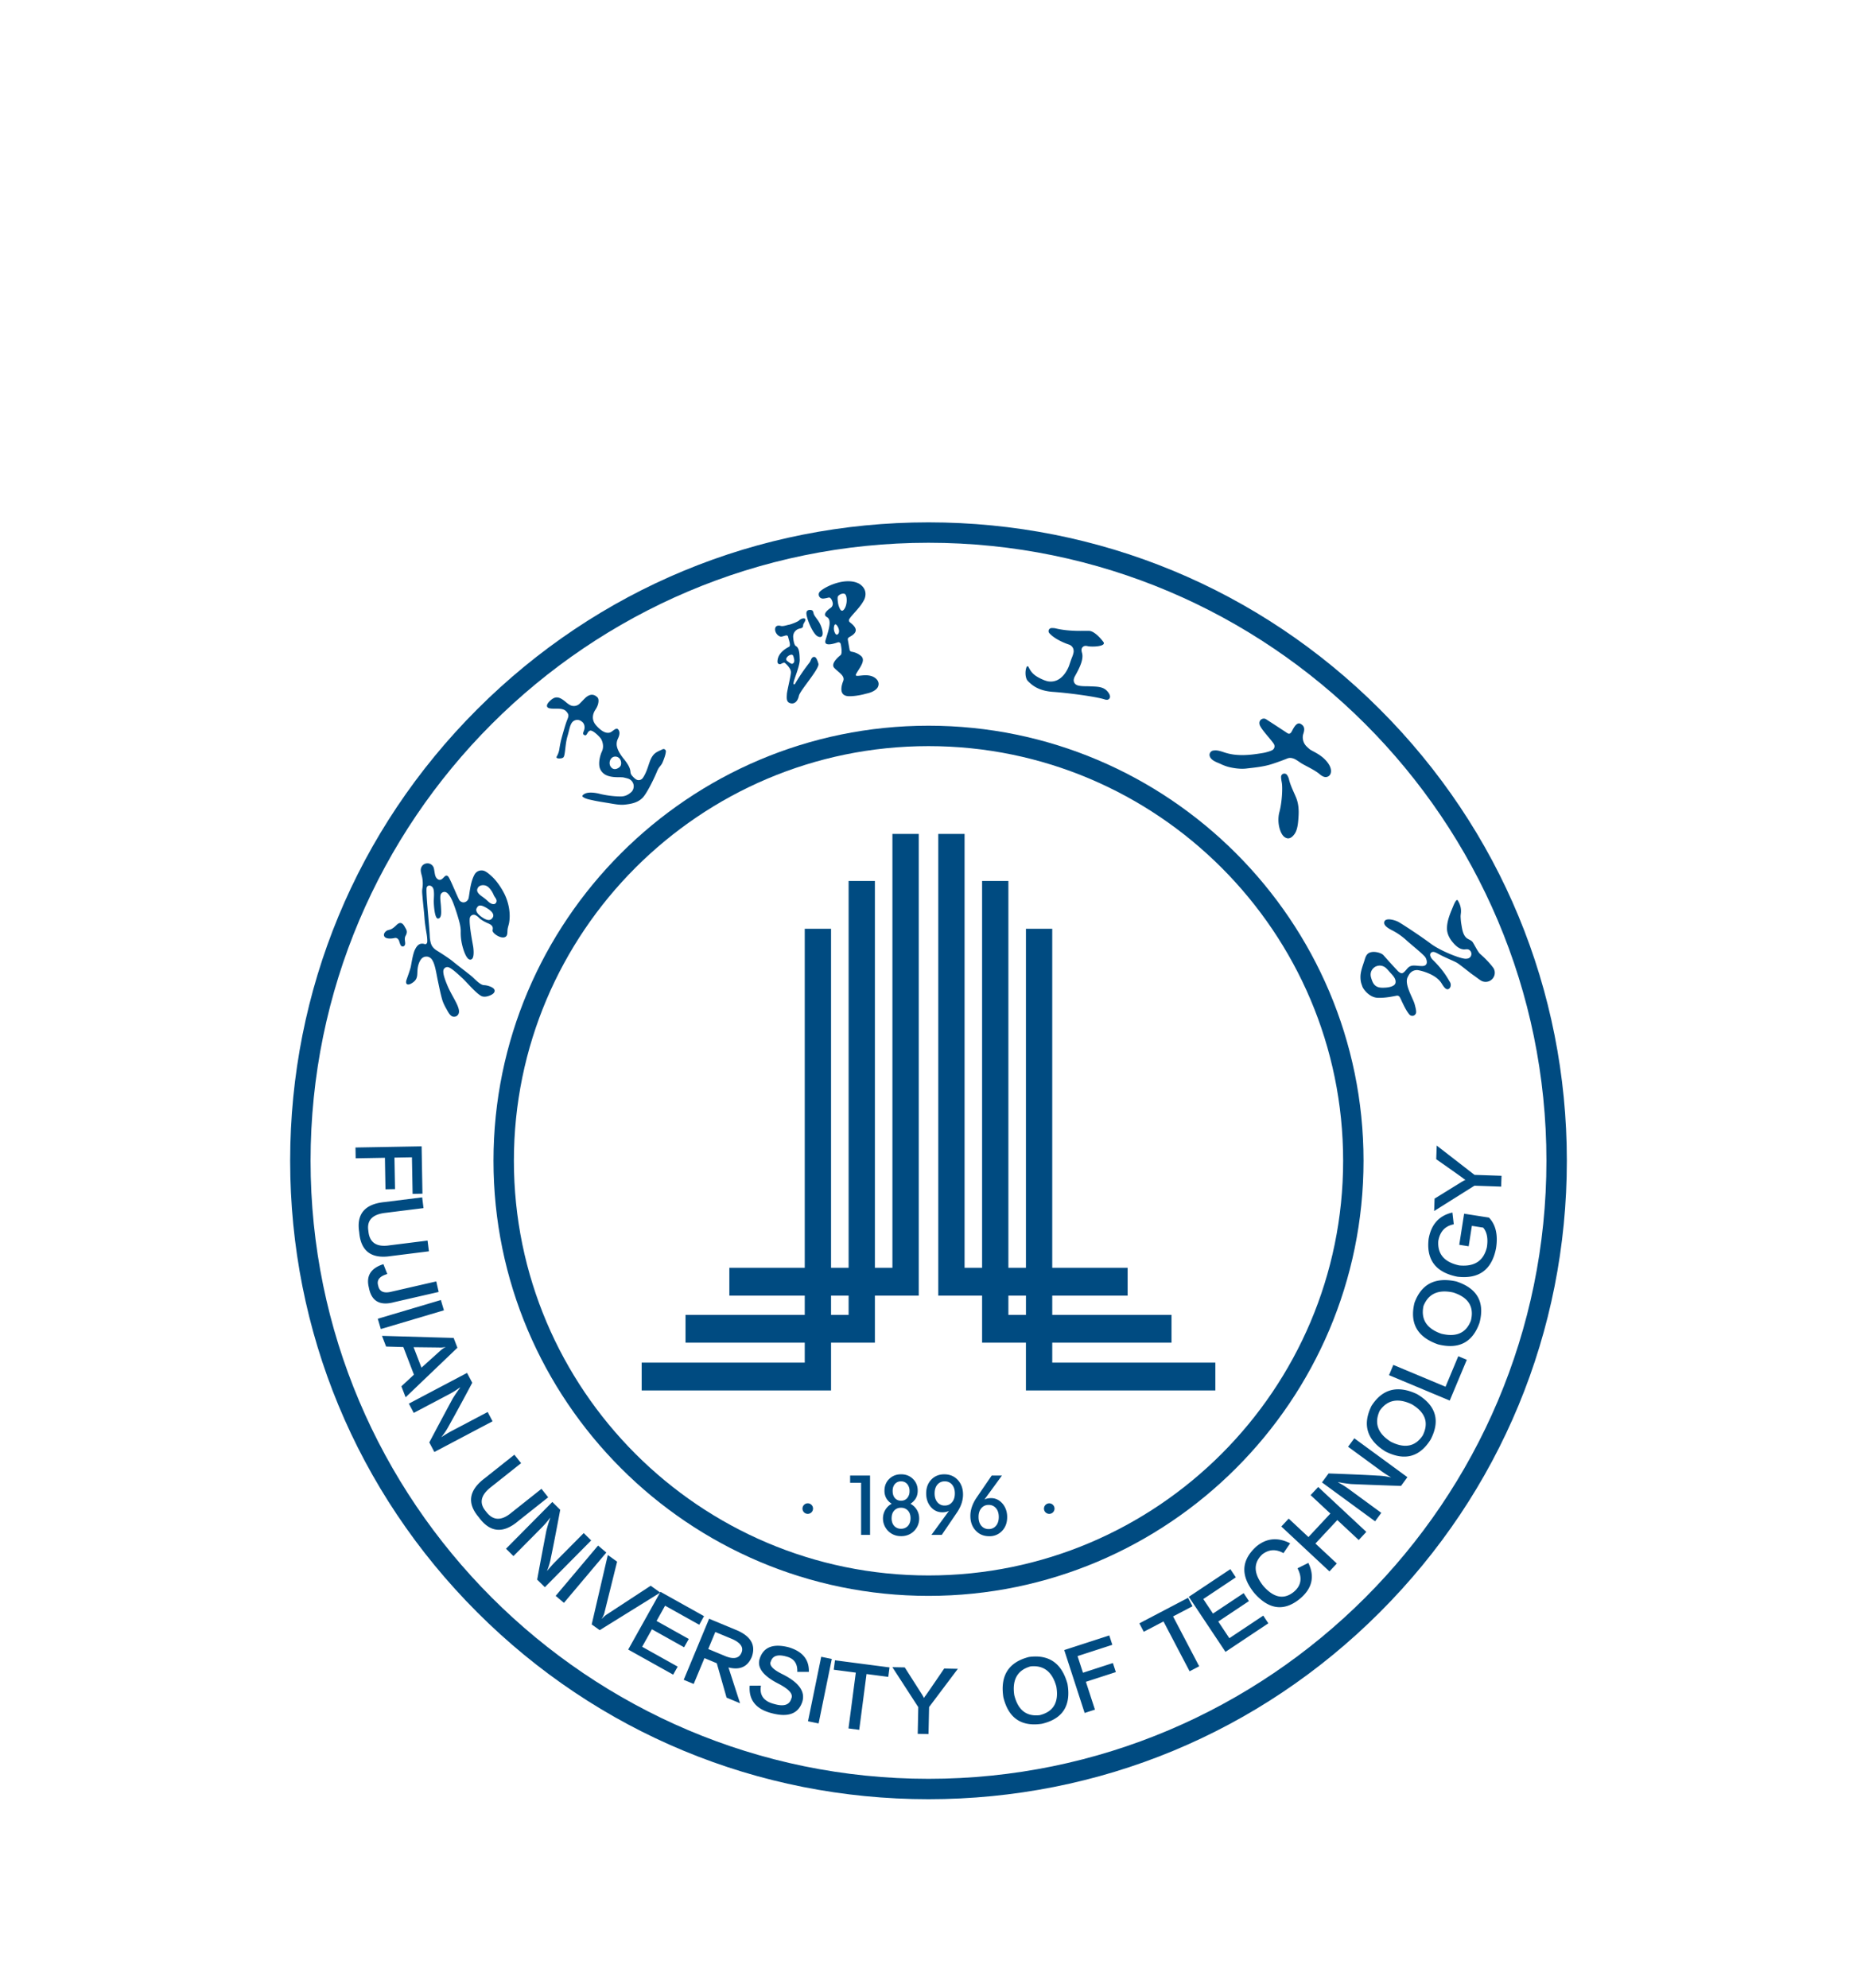 <svg width="128" height="137" fill="none" xmlns="http://www.w3.org/2000/svg"><g filter="url(#a)" fill-rule="evenodd" clip-rule="evenodd" fill="#004B81"><path d="M64 21.407c-23.486 0-42.593 19.107-42.593 42.593 0 23.486 19.107 42.594 42.593 42.594 23.486 0 42.593-19.108 42.593-42.594S87.486 21.407 64 21.407ZM64 108c-11.752 0-22.802-4.576-31.112-12.887C24.577 86.803 20 75.753 20 64c0-11.752 4.577-22.802 12.888-31.112C41.198 24.577 52.248 20 64 20c11.753 0 22.803 4.577 31.113 12.888C103.424 41.198 108 52.248 108 64c0 11.753-4.576 22.803-12.887 31.113C86.803 103.424 75.753 108 64 108Z"/><path d="M64 35.422c-15.758 0-28.578 12.82-28.578 28.578 0 15.76 12.82 28.579 28.578 28.579S92.58 79.759 92.58 64c0-15.758-12.82-28.578-28.579-28.578Zm0 58.564c-16.534 0-29.985-13.452-29.985-29.986S47.465 34.015 64 34.015c16.534 0 29.986 13.45 29.986 29.985 0 16.534-13.452 29.986-29.986 29.986Z"/><path d="M69.507 74.619h1.21v-1.326h-1.21v1.326Zm-12.224 0h1.21v-1.326h-1.21v1.326Zm0-26.61H55.47v23.367h-5.197v1.917h5.197v1.326h-8.218v1.916h8.218v1.377H44.23v1.917h13.053v-3.294h3.022v-3.242h3.022v-31.82h-1.814v29.903h-1.208v-26.66h-1.812v26.66h-1.21V48.009Zm13.433 0h1.813v23.367h5.197v1.917H72.53v1.326h8.22v1.916h-8.22v1.377h11.242v1.917H70.715v-3.294h-3.021v-3.242h-3.02v-31.82h1.812v29.903h1.208v-26.66h1.813v26.66h1.209V48.009ZM28.44 66.28l-.046-2.52-1.205.022.04 2.17-.659.012-.038-2.17-2.016.036-.013-.745 4.558-.081.058 3.264-.68.013ZM29.471 69.5l.093.74-2.61.326c-1.358.213-2.088-.336-2.194-1.647-.199-1.243.378-1.933 1.73-2.072l2.61-.325.092.739-2.61.326c-.915.1-1.312.517-1.19 1.252.07.8.56 1.13 1.47.987l2.61-.326ZM30.072 72.314l.165.726-3.054.7c-1.001.275-1.588-.063-1.76-1.013-.197-.794.137-1.328 1.004-1.602l.268.68c-.535.153-.744.419-.627.797.08.416.39.554.928.417l3.076-.706ZM26.25 75.597l-.21-.71 4.348-1.291.211.71-4.349 1.291ZM28.509 76.848l.543 1.411 1.272-1.147c.152-.137.275-.222.37-.259l-.007-.02c-.128.034-.28.044-.456.034l-1.722-.02Zm-.842 2.695.865-.802-.73-1.903-1.189-.036-.283-.736 4.939.143.26.676-3.57 3.415-.292-.757ZM30.417 83.05l.02-.01a8.34 8.34 0 0 1 .696-.418l2.481-1.308.338.64-4.012 2.116-.349-.66a374.999 374.999 0 0 1 1.62-3.034c.17-.272.339-.517.505-.736l-.01-.02a5.65 5.65 0 0 1-.764.478l-2.423 1.278-.338-.639 4.012-2.118.358.68a151.778 151.778 0 0 1-1.621 2.985 4.694 4.694 0 0 1-.513.766ZM37.322 86.608l.464.584-2.06 1.634c-1.048.89-1.958.8-2.73-.266-.817-.957-.683-1.846.4-2.668l2.059-1.635.463.583-2.06 1.636c-.73.56-.85 1.124-.364 1.689.476.647 1.066.673 1.769.078l2.06-1.635ZM37.706 92.272l.015-.015c.185-.228.365-.43.54-.608l1.974-1.991.514.508-3.193 3.223-.53-.524a383.3 383.3 0 0 1 .636-3.381c.08-.311.167-.595.259-.854l-.015-.015c-.154.217-.349.445-.586.684l-1.928 1.946-.514-.508 3.193-3.223.544.539c-.281 1.51-.498 2.62-.65 3.335-.05.28-.137.574-.26.884ZM38.871 94.467l-.57-.481 2.923-3.468.57.482-2.923 3.467ZM41.895 91.168l.641.46-.886 3.57c-.05.145-.104.26-.164.34l.018.014c.096-.11.197-.2.3-.27l3.047-1.995.66.472-4.174 2.59-.552-.395 1.11-4.786Z"/><path d="m44.262 97.494 2.449 1.368-.31.554-3.1-1.73 2.224-3.98 3.003 1.678-.33.593-2.355-1.314-.587 1.052 2.22 1.24-.322.574-2.218-1.24-.674 1.205ZM49.305 96.476l-.487 1.173 1.153.48c.607.252.99.167 1.151-.257.132-.356-.089-.662-.663-.916l-1.154-.48Zm1.708 4.911-.931-.387-.675-2.37-.85-.354-.742 1.781-.687-.286 1.75-4.209 1.963.816c.933.421 1.26 1.023.98 1.81-.286.687-.822.93-1.609.73l.8 2.469ZM55.753 99.225h-.798c.026-.57-.222-.922-.746-1.057-.59-.169-.949-.058-1.075.33-.137.266.135.564.816.895 1.129.566 1.578 1.204 1.345 1.912-.275.803-.964 1.061-2.068.776-1.108-.272-1.626-.905-1.553-1.903l.777-.005c-.115.666.197 1.089.936 1.27.645.185 1.031.059 1.155-.376.149-.307-.148-.649-.89-1.03-1.075-.55-1.5-1.135-1.276-1.755.267-.774.93-1.025 1.992-.752.952.287 1.413.852 1.385 1.695ZM56.425 102.778l-.73-.15.91-4.444.73.15-.91 4.444ZM61.227 99.569l-1.499-.196-.503 3.845-.74-.096.504-3.847-1.521-.199.085-.65 3.76.491-.086.652ZM66.023 99.014l-1.982 2.634-.04 1.862-.744-.015.038-1.841L61.51 98.9l.854.017 1.232 1.932c0 .016.007.03.021.045a.52.52 0 0 1 .063.133.27.27 0 0 0 .045-.065.234.234 0 0 1 .046-.065c.06-.072.496-.706 1.31-1.903l.942.02ZM71.665 102.207c.95-.235 1.333-.893 1.146-1.973-.278-1.017-.87-1.48-1.775-1.388-.902.255-1.278.911-1.126 1.969.252 1.036.837 1.5 1.755 1.392Zm-.736-4.01c1.378-.186 2.262.434 2.652 1.861.255 1.499-.337 2.413-1.775 2.746-1.418.209-2.3-.403-2.647-1.839-.225-1.49.366-2.413 1.77-2.769ZM76.671 97.359l-2.397.778.373 1.147 2.063-.67.203.625-2.064.67.623 1.917-.709.23-1.407-4.336 3.105-1.007.21.646ZM82.198 94.702l-1.34.701 1.8 3.436-.66.346-1.8-3.436-1.36.712-.304-.582 3.358-1.76.306.583ZM84.738 96.903l2.335-1.555.352.529-2.954 1.968-2.528-3.793 2.864-1.908.377.565-2.243 1.495.667 1.002 2.116-1.408.364.547-2.115 1.409.765 1.149ZM88.927 90.365l-.46.676c-.516-.292-1-.265-1.454.08-.63.59-.613 1.312.051 2.166.719.828 1.417.974 2.094.441.534-.433.626-.979.278-1.642l.746-.372c.46.951.26 1.779-.597 2.484-1.08.874-2.12.74-3.124-.401-.967-1.192-.918-2.265.147-3.223.701-.573 1.475-.643 2.32-.21ZM90.338 87.043l.523-.561 3.317 3.094-.523.561-1.475-1.376-1.51 1.618 1.475 1.376-.508.545-3.317-3.094.508-.546 1.362 1.272 1.51-1.619-1.362-1.27ZM95.884 85.824l-.018-.014a8.2 8.2 0 0 1-.68-.443l-2.264-1.658.428-.583 3.66 2.68-.44.602a346.5 346.5 0 0 1-3.439-.128 10.273 10.273 0 0 1-.882-.13l-.012.018c.237.12.492.28.763.477l2.21 1.619-.427.583-3.66-2.68.453-.618c1.535.055 2.667.105 3.395.15.283.008.587.049.913.125ZM98.066 82.93c.437-.876.184-1.594-.76-2.152-.955-.447-1.69-.296-2.207.453-.39.854-.134 1.564.77 2.133.954.48 1.686.336 2.197-.434Zm-3.531-2.037c.75-1.17 1.796-1.443 3.136-.814 1.306.776 1.62 1.82.942 3.13-.76 1.216-1.798 1.493-3.117.826-1.28-.794-1.6-1.842-.961-3.142ZM95.743 78.776l.297-.708 3.598 1.505.879-2.103.587.246-1.176 2.81-4.185-1.75ZM101.388 75.01c.232-.952-.173-1.596-1.216-1.932-1.03-.226-1.714.084-2.053.928-.193.919.214 1.556 1.221 1.911 1.036.258 1.719-.044 2.048-.908Zm-3.894-1.21c.474-1.306 1.434-1.801 2.879-1.486 1.446.47 1.982 1.419 1.609 2.847-.473 1.354-1.424 1.852-2.857 1.493-1.424-.494-1.968-1.444-1.631-2.853ZM100.584 69.79l.335-2.143 1.712.268c.469.487.633 1.193.488 2.117-.289 1.478-1.175 2.13-2.657 1.958-1.492-.292-2.155-1.158-1.99-2.596.173-1.008.72-1.618 1.64-1.828l.094.813c-.594.114-.95.494-1.066 1.142-.067.906.415 1.47 1.444 1.69 1.049.104 1.683-.314 1.905-1.256.092-.592.007-1.041-.255-1.349l-.78-.121-.22 1.408-.65-.103ZM99.03 62.951l2.606 2.02 1.862.064-.026.745-1.84-.063-2.779 1.745.03-.854 1.948-1.204c.015 0 .03-.006.045-.02a.48.48 0 0 1 .134-.062.258.258 0 0 0-.064-.046.242.242 0 0 1-.065-.046c-.071-.061-.698-.506-1.884-1.337l.034-.942ZM56.04 87.972a.363.363 0 1 1-.726-.001.363.363 0 0 1 .727 0ZM72.686 87.972a.363.363 0 1 1-.726 0 .363.363 0 0 1 .726 0ZM59.355 89.783v-3.59h-.758v-.5h1.374v4.09h-.616ZM61.529 86.762c0 .202.051.363.156.484.105.12.246.181.422.181.177 0 .319-.06.426-.182a.708.708 0 0 0 .159-.483.71.71 0 0 0-.16-.484.538.538 0 0 0-.424-.183.535.535 0 0 0-.423.18c-.105.122-.157.284-.157.487Zm-.072 1.874c0 .22.06.395.177.526a.605.605 0 0 0 .474.197.613.613 0 0 0 .476-.198c.119-.132.178-.308.178-.525 0-.22-.06-.394-.178-.525a.615.615 0 0 0-.477-.197.607.607 0 0 0-.474.196c-.117.13-.175.305-.175.526Zm.006-1a1.094 1.094 0 0 1-.376-.385 1.051 1.051 0 0 1-.122-.515c0-.326.109-.595.326-.809.218-.212.491-.32.822-.32.328 0 .601.108.818.322.217.214.325.483.325.807 0 .193-.041.364-.123.513a1.11 1.11 0 0 1-.376.387c.193.11.34.252.445.43.104.177.156.374.156.59a1.212 1.212 0 0 1-.37.876c-.113.11-.244.194-.391.252a1.31 1.31 0 0 1-.484.086c-.175 0-.336-.028-.484-.087a1.174 1.174 0 0 1-.392-.251 1.232 1.232 0 0 1-.278-.403 1.19 1.19 0 0 1-.097-.473 1.146 1.146 0 0 1 .6-1.02ZM65.816 86.927c0-.254-.063-.456-.19-.606a.628.628 0 0 0-.507-.226.626.626 0 0 0-.508.226c-.126.15-.19.352-.19.606 0 .251.065.453.192.605a.628.628 0 0 0 .506.228c.21 0 .378-.076.506-.228.128-.152.191-.354.191-.605Zm-.406 1.202a.93.93 0 0 1-.215.074 1.146 1.146 0 0 1-.244.023c-.314 0-.578-.123-.791-.37-.213-.248-.32-.56-.32-.935 0-.384.117-.7.35-.945.233-.245.533-.368.898-.368.379 0 .69.13.93.389.241.26.362.595.362 1.005 0 .206-.035.414-.105.622-.07.208-.175.413-.314.618l-1.046 1.541h-.713l1.208-1.654ZM67.45 88.549c0 .253.063.455.19.605a.63.63 0 0 0 .506.226.63.63 0 0 0 .508-.226c.127-.15.19-.352.19-.605 0-.252-.064-.453-.191-.604a.632.632 0 0 0-.507-.227.628.628 0 0 0-.505.227c-.128.151-.191.353-.191.604Zm.406-1.203a.887.887 0 0 1 .216-.073c.076-.016.158-.024.248-.024a.988.988 0 0 1 .676.27c.138.126.243.277.317.455.074.177.11.37.11.58 0 .387-.115.703-.347.95a1.166 1.166 0 0 1-.892.371c-.38 0-.69-.13-.934-.392-.243-.261-.364-.598-.364-1.01 0-.204.035-.411.104-.619.07-.207.174-.415.312-.62l1.054-1.542h.708l-1.208 1.654ZM34.027 45.678c.067.172.287.333.165.535-.122.201-.387.047-.48-.03-.127-.105-.151-.158-.515-.42-.363-.263-.348-.434-.243-.6.106-.166.398-.205.604-.093.208.112.403.435.469.608Zm-.071 1.568c-.106.164-.294.272-.74-.037-.445-.31-.415-.525-.355-.625.062-.102.14-.308.598-.056.457.253.638.498.497.718Zm-.52-3.2a.553.553 0 0 0-.45-.019s-.165.055-.27.233c-.346.612-.353 1.562-.447 1.724a.632.632 0 0 1-.078.104c-.044.04-.173.142-.34.087 0 0-.141-.038-.207-.17-.21-.412-.641-1.506-.764-1.611-.129-.111-.211-.004-.286.068-.073.073-.236.276-.437.119-.197-.155-.176-.394-.25-.736-.006-.021-.011-.042-.018-.06l-.006-.013a.455.455 0 0 0-.509-.262s-.29.038-.362.355c-.042.19.053.416.088.601.047.254.058.514.013.77-.03.174-.009.357.006.533.038.466.096.93.133 1.396l.008.102c.026.377.094.785.148 1.106.048.296.053.536.032.588-.013.029-.021.06-.051.083-.039.03-.07.029-.104.024l-.03-.009c-.341-.093-.52.107-.662.41-.148.315-.244 1.012-.282 1.176-.038.165-.155.497-.283.86-.129.364.096.469.474.175.379-.294.196-.637.325-1.137.055-.212.136-.369.233-.475.142-.147.311-.14.311-.14.251-.016.392.19.392.19.096.136.156.304.188.415.099.33.15.683.222 1.021.093.436.178.876.297 1.306.065.235.175.454.295.665.1.175.193.386.364.502 0 0 .102.069.239.037.06-.004.124-.037.189-.113-.002 0 0-.001 0 0a.212.212 0 0 0 .031-.043c.235-.379-.395-1.153-.733-1.95-.226-.532-.332-.887-.29-1.096a.283.283 0 0 1 .159-.188s.091-.05.211-.004c.007.003.015.006.021.01l.005.001c.28.13.683.53.896.719.273.242 1.055 1.188 1.4 1.274.149.036.31.008.451-.043.126-.046.306-.126.366-.255a.203.203 0 0 0 .012-.15c-.04-.12-.193-.192-.302-.236a1.275 1.275 0 0 0-.431-.095c-.205-.009-.48-.266-.75-.529-.17-.165-1.068-.836-1.379-1.098-.175-.148-.669-.483-1.128-.764a1.064 1.064 0 0 1-.128-.095s-.12-.098-.201-.235a1.126 1.126 0 0 1-.06-.14c0-.005-.002-.009-.004-.013a2.057 2.057 0 0 1-.081-.496c-.02-.659-.297-3.164-.208-3.37.089-.206.377-.136.456.099.08.237.028.681.028.85 0 .168.047 1.244.304 1.203.258-.04.211-.47.191-.842-.012-.242-.069-.554-.03-.768 0 0 .024-.162.197-.216 0 0 .114-.043.242.046.002 0 .003.002.005.003.17.133.328.42.455.76.113.302.215.608.307.917.095.326.196.663.188 1.005-.008.403.05.78.168 1.17.215.702.442.843.602.714.159-.128.124-.607.092-.832-.03-.21-.31-1.575-.233-2.007a.278.278 0 0 1 .354-.2.82.82 0 0 1 .255.176c.103.107.285.248.68.418.398.168.275.388.277.488.004.181.48.515.78.466.292-.048.225-.348.257-.569.023-.153.08-.3.105-.452.108-.632-.026-1.345-.298-1.922 0 0-.379-.82-.97-1.327-.063-.054-.212-.197-.39-.288ZM27.515 48.867c.023.072.056.194.107.28l.002.003.005.01c.014.02.05.064.117.068.089.005.124-.043.151-.08.098-.164-.074-.416.061-.656.155-.275.05-.427-.02-.547-.076-.126-.248-.55-.607-.193-.36.357-.46.301-.628.368-.11.044-.308.227-.215.409.107.207.53.161.7.12.172-.044.282.075.328.218ZM95.252 52.071c-.497-.01-.638-.312-.75-.71l-.003-.013c-.126-.497.295-.72.295-.72a.684.684 0 0 1 .293-.08c.243-.006.408.137.409.136.109.09.197.197.288.301.18.205.463.448.405.755-.043.23-.44.343-.937.331Zm2.185 1.926a.266.266 0 0 0 .173-.212c.013-.143-.037-.335-.097-.563-.116-.44-.735-1.381-.484-1.88.042-.084.081-.153.12-.212a.633.633 0 0 1 .306-.236s.14-.055.304-.029l.033.007s1.146.207 1.572.897c.104.168.276.46.454.404.173-.053.24-.317.116-.505-.123-.189-.383-.743-1.17-1.513a.63.63 0 0 1-.185-.318c-.004-.031-.01-.163.128-.217.135-.045.25.02.508.16.4.216.985.447 1.192.564.218.124.868.67 1.128.848.199.138.388.289.541.387a.63.63 0 0 0 .95-.45.618.618 0 0 0-.09-.42l-.007-.008a4.96 4.96 0 0 0-.455-.529c-.16-.171-.328-.319-.464-.44-.141-.127-.376-.615-.496-.793-.099-.149-.317-.192-.446-.312-.234-.217-.284-.594-.334-.893a4.117 4.117 0 0 1-.056-.554c-.003-.096.015-.19.023-.286a1.287 1.287 0 0 0-.142-.699 2.497 2.497 0 0 0-.073-.133c-.106-.179-.313.377-.337.434-.2.484-.429 1.01-.41 1.545.014.31.158.605.349.844.133.167.287.335.477.444a.782.782 0 0 0 .314.103c.12.01.246-.038.36.017a.322.322 0 0 1 .165.193l.002.004c.044.148-.029.262-.029.262-.063.12-.194.152-.236.159a.782.782 0 0 1-.123.009c-.367-.002-1.747-.547-2.417-1.053-.637-.48-2.032-1.402-2.26-1.51-.256-.12-.805-.265-.914-.01-.123.288.352.522.545.621.352.183.687.418.979.687.318.295 1.2.988 1.31 1.187.11.199.194.584-.248.581-.443-.002-.738-.148-1.015.178-.277.324-.356.423-.634.179a49.534 49.534 0 0 1-1.008-1.109c-.128-.145-.635-.31-.961-.167-.188.08-.265.266-.32.45-.119.405-.31.828-.3 1.257.006.33.078.461.13.622.052.16.46.748 1.049.778.515.025 1.094-.104 1.314-.144a.197.197 0 0 1 .198.075l.003.004c.068.099.13.26.193.39.073.15.29.61.491.834.13.133.284.071.284.071ZM54.258 29.553c-.037-.026-.053-.069-.053-.069a.164.164 0 0 1 .016-.15.452.452 0 0 1 .283-.205c.162-.036.18.068.229.281.05.214-.031.305-.118.335-.084.03-.242-.11-.358-.192Zm1.974-.225a.161.161 0 0 0-.207-.029c-.129.083-.136.252-.228.368-.332.42-.64.866-.917 1.327-.013.021-.026.042-.037.065-.056.113-.166.195-.142-.019.023-.214.434-1.148.422-1.574-.013-.425-.027-.81-.264-.94-.117-.063-.173-.384-.187-.624a.56.56 0 0 1 .369-.558.871.871 0 0 1 .13-.036c.075-.015.149-.043.173-.122.015-.048.014-.1.025-.148.02-.091.21-.296.127-.385-.08-.084-.305-.004-.413.104-.108.108-.614.29-.712.301-.1.012-.397.129-.557.079 0 0-.333-.105-.382.173-.052.277.227.59.43.566.204-.026.418-.182.462.02.045.203.209.6.063.68-.145.079-.786.396-.798 1.012v.03c0 .02.008.097.082.138.085.047.165-.002.165-.002.102-.05.21-.112.271-.06.141.121.418.395.41.65-.008.254-.263 1.256-.278 1.485-.017.295-.054.588.285.646.268.045.468-.163.543-.524.076-.36 1.438-1.876 1.346-2.206-.052-.184-.11-.336-.181-.417ZM56.056 26.182l-.008-.021a.222.222 0 0 0-.043-.075c-.056-.057-.189-.057-.263-.041-.096.02-.15.094-.157.19-.023.328.431 1.459.783 1.625.352.167.427-.169.227-.698a1.973 1.973 0 0 0-.244-.445c-.078-.111-.163-.217-.23-.333-.036-.062-.044-.135-.065-.202ZM58.155 26.027c-.034.038-.083.074-.138.059-.052-.015-.089-.067-.116-.111a1.351 1.351 0 0 1-.145-.48 1.865 1.865 0 0 1-.019-.182c-.003-.063-.007-.13.013-.19.014-.045.052-.077.087-.105a.473.473 0 0 1 .312-.105.23.23 0 0 1 .065.014c.194.067.22.788-.059 1.1Zm-.6 1.011a.053.053 0 0 1 .018-.008.041.041 0 0 1 .023 0c.056.016.1.082.129.129a.712.712 0 0 1 .082.175c.04.124.05.31-.077.391-.14.088-.23-.214-.244-.303a.692.692 0 0 1-.002-.21c.006-.043.027-.142.071-.174Zm2.004-1.69s.356-.636-.285-1.082l-.03-.022c-.918-.52-2.396.183-2.739.538a.277.277 0 0 0-.027.339s.065.131.242.133c.153-.002.327-.058.416-.072.124-.018.24.205.267.4a.349.349 0 0 1-.149.315c-.213.146-.59.456-.26.63.386.2.092.979-.094 1.603-.111.373.345.32.854.139.042-.008.166-.015.2.13.058.298.098.654-.014.753 0 0-.737.553-.438.877.299.324.767.538.617.914-.149.376-.272.976.317 1.034.259.026.794-.034 1.267-.171 0 0 .001 0 0 0 .407-.083.617-.227.723-.34l.006-.006a.104.104 0 0 0 .012-.015.394.394 0 0 0 .087-.15c.107-.277-.11-.484-.11-.484-.562-.572-1.58-.008-1.414-.351.175-.363.732-.945.327-1.264a1.287 1.287 0 0 0-.632-.28s-.118-.014-.14-.131l-.123-.696c-.016-.116.081-.168.081-.168.066-.037.127-.073.18-.107.552-.352.184-.689-.12-.928a.164.164 0 0 1-.052-.193c.137-.274.759-.806 1.03-1.345ZM42.694 36.877a.642.642 0 0 1-.2.11c-.077.025-.276.059-.415-.171-.137-.228-.03-.601.25-.664a.388.388 0 0 1 .448.248.49.49 0 0 1 .013.346.335.335 0 0 1-.096.13Zm3.127-1.23c-.087-.055-.171.002-.171.002-.187.093-.391.163-.545.309-.156.15-.252.349-.324.55-.12.33-.233.776-.486 1.126a.355.355 0 0 1-.223.129s-.122.028-.255-.064a1.617 1.617 0 0 1-.285-.282c-.056-.074-.07-.173-.07-.173-.014-.15-.02-.399-.459-.934-.322-.394-.454-.692-.49-.918-.039-.267.08-.483.08-.483.092-.198.178-.46.01-.644-.092-.098-.214-.006-.299.054-.091.063-.19.156-.303.177-.182.033-.444-.01-.838-.423a1.733 1.733 0 0 1-.15-.179c-.219-.314-.177-.673.026-.977.097-.148.175-.309.204-.485.02-.124.026-.288-.074-.382-.347-.33-.653-.077-.726-.033-.08.049-.318.311-.489.478a.57.57 0 0 1-.653.102 1.466 1.466 0 0 1-.276-.193c-.464-.398-.73-.444-1.072-.14-.342.303-.326.521-.016.563.035.004.072.01.111.011.316.02.756-.056.984.192.202.22.169.328.056.603-.124.3-.385 1.248-.43 1.444a7.455 7.455 0 0 0-.104.556 1.378 1.378 0 0 1-.174.495c-.075.124.07.144.164.144.09 0 .23-.01.295-.082.125-.139.114-.914.274-1.441.127-.421.155-.739.316-.956a.463.463 0 0 1 .611-.107c.027.018.055.037.08.057.181.137.219.405.119.642-.055.131-.086.248.081.288a.077.077 0 0 0 .034.005c.077-.009.135-.156.176-.212.053-.07.123-.132.216-.111.228.05.601.448.67.55.07.101.251.496.078.87-.114.248-.225.648-.185.993.004.036.01.071.017.106.032.127.12.343.366.498l.009.006c.132.078.282.124.433.15.142.026.288.035.433.037.112.003.226-.001.338.007.069.005.136.022.203.04.08.021.162.036.239.07a.56.56 0 0 1 .333.476s.022.234-.147.412c-.19.181-.42.316-.726.32-.718.006-1.423-.168-1.423-.168s-.788-.23-1.136.017a.278.278 0 0 0-.1.102c-.012.032-.002.056.036.085.181.138.462.18.676.229.378.086.763.138 1.145.203.334.056.686.128 1.026.1l.03-.003c.426-.046.888-.125 1.229-.469.284-.287.783-1.29 1-1.827.04-.097.087-.189.15-.273.07-.094.15-.177.203-.284.038-.08.072-.162.103-.245.068-.18.133-.37.151-.561a.16.16 0 0 0-.076-.148ZM76.511 32.027c.012-.168-.162-.378-.28-.478-.291-.245-.713-.226-1.073-.246-.27-.016-.575.009-.838-.057a.512.512 0 0 1-.181-.085.361.361 0 0 1-.13-.297.681.681 0 0 1 .09-.27c.25-.454.62-1.117.483-1.597a.936.936 0 0 1-.036-.184c.002-.137.058-.191.058-.191a.29.29 0 0 1 .207-.11c.055 0 .113.008.172.022.273.062 1.306.029 1.07-.293-.237-.322-.654-.74-.962-.76-.306-.02-1.356.07-2.366-.182 0 0-.105-.016-.22-.013h-.015a.21.21 0 0 0-.168.342l.008.01c.36.407 1.07.695 1.352.785 0 0 .362.105.32.522a1.563 1.563 0 0 1-.101.337c-.078.19-.14.392-.208.587-.053.151-.487 1.27-1.486 1.082a2.151 2.151 0 0 1-.368-.131c-.598-.264-.766-.503-.937-.837-.17-.333-.361.643-.049.957.312.313.756.677 1.738.744.981.067 2.92.318 3.539.515a.456.456 0 0 0 .204.028l.01-.002a.166.166 0 0 0 .051-.019.21.21 0 0 0 .116-.179ZM89.225 41.487c.23-.317.255-.838.28-1.212.03-.444.001-.899-.17-1.313-.177-.427-.396-.838-.497-1.293 0 0-.048-.164-.14-.278a.226.226 0 0 0-.243-.063.221.221 0 0 0-.152.202c-.003.12.025.27.052.421.057.332.02 1.31-.167 2.011-.187.7.042 1.483.33 1.71.133.103.394.248.707-.185ZM88.841 36.242c.15-.024.3.023.41.076.179.09.35.233.537.338.346.195.703.358 1.03.588.153.107.293.264.483.303a.358.358 0 0 0 .408-.217c.083-.2.051-.567-.424-1.028-.375-.364-.883-.559-.998-.656a3.514 3.514 0 0 1-.229-.206.879.879 0 0 1-.242-.8c.107-.32.156-.57-.162-.75-.328-.188-.57.476-.65.577-.08.103-.157.14-.29.046a121.68 121.68 0 0 0-1.46-.953.303.303 0 0 0-.292.005s-.17.084-.153.293c.002.02.005.043.01.065.067.305.75.987.986 1.35.02.033.068.128.035.243a.31.31 0 0 1-.14.18c-.157.086-.377.137-.503.17-.097.024-.376.069-.683.11-.476.064-.963.09-1.442.032a3.54 3.54 0 0 1-.706-.162c-.203-.068-.479-.16-.695-.121a.067.067 0 0 1-.01 0h-.005a.302.302 0 0 0-.194.087.303.303 0 0 0-.091.232c.033.355.55.507.718.587.158.075.314.142.492.197.198.063.802.198 1.31.14.595-.069 1.194-.123 1.768-.306.376-.12.749-.257 1.116-.405l.066-.015Z"/></g><defs><filter id="a" x="-13" y="0" width="154" height="157" filterUnits="userSpaceOnUse" color-interpolation-filters="sRGB"><feFlood flood-opacity="0" result="BackgroundImageFix"/><feColorMatrix in="SourceAlpha" values="0 0 0 0 0 0 0 0 0 0 0 0 0 0 0 0 0 0 127 0" result="hardAlpha"/><feOffset dy="16"/><feGaussianBlur stdDeviation="6.5"/><feColorMatrix values="0 0 0 0 0 0 0 0 0 0 0 0 0 0 0 0 0 0 0.03 0"/><feBlend in2="BackgroundImageFix" result="effect1_dropShadow_49_8371"/><feBlend in="SourceGraphic" in2="effect1_dropShadow_49_8371" result="shape"/></filter></defs></svg>